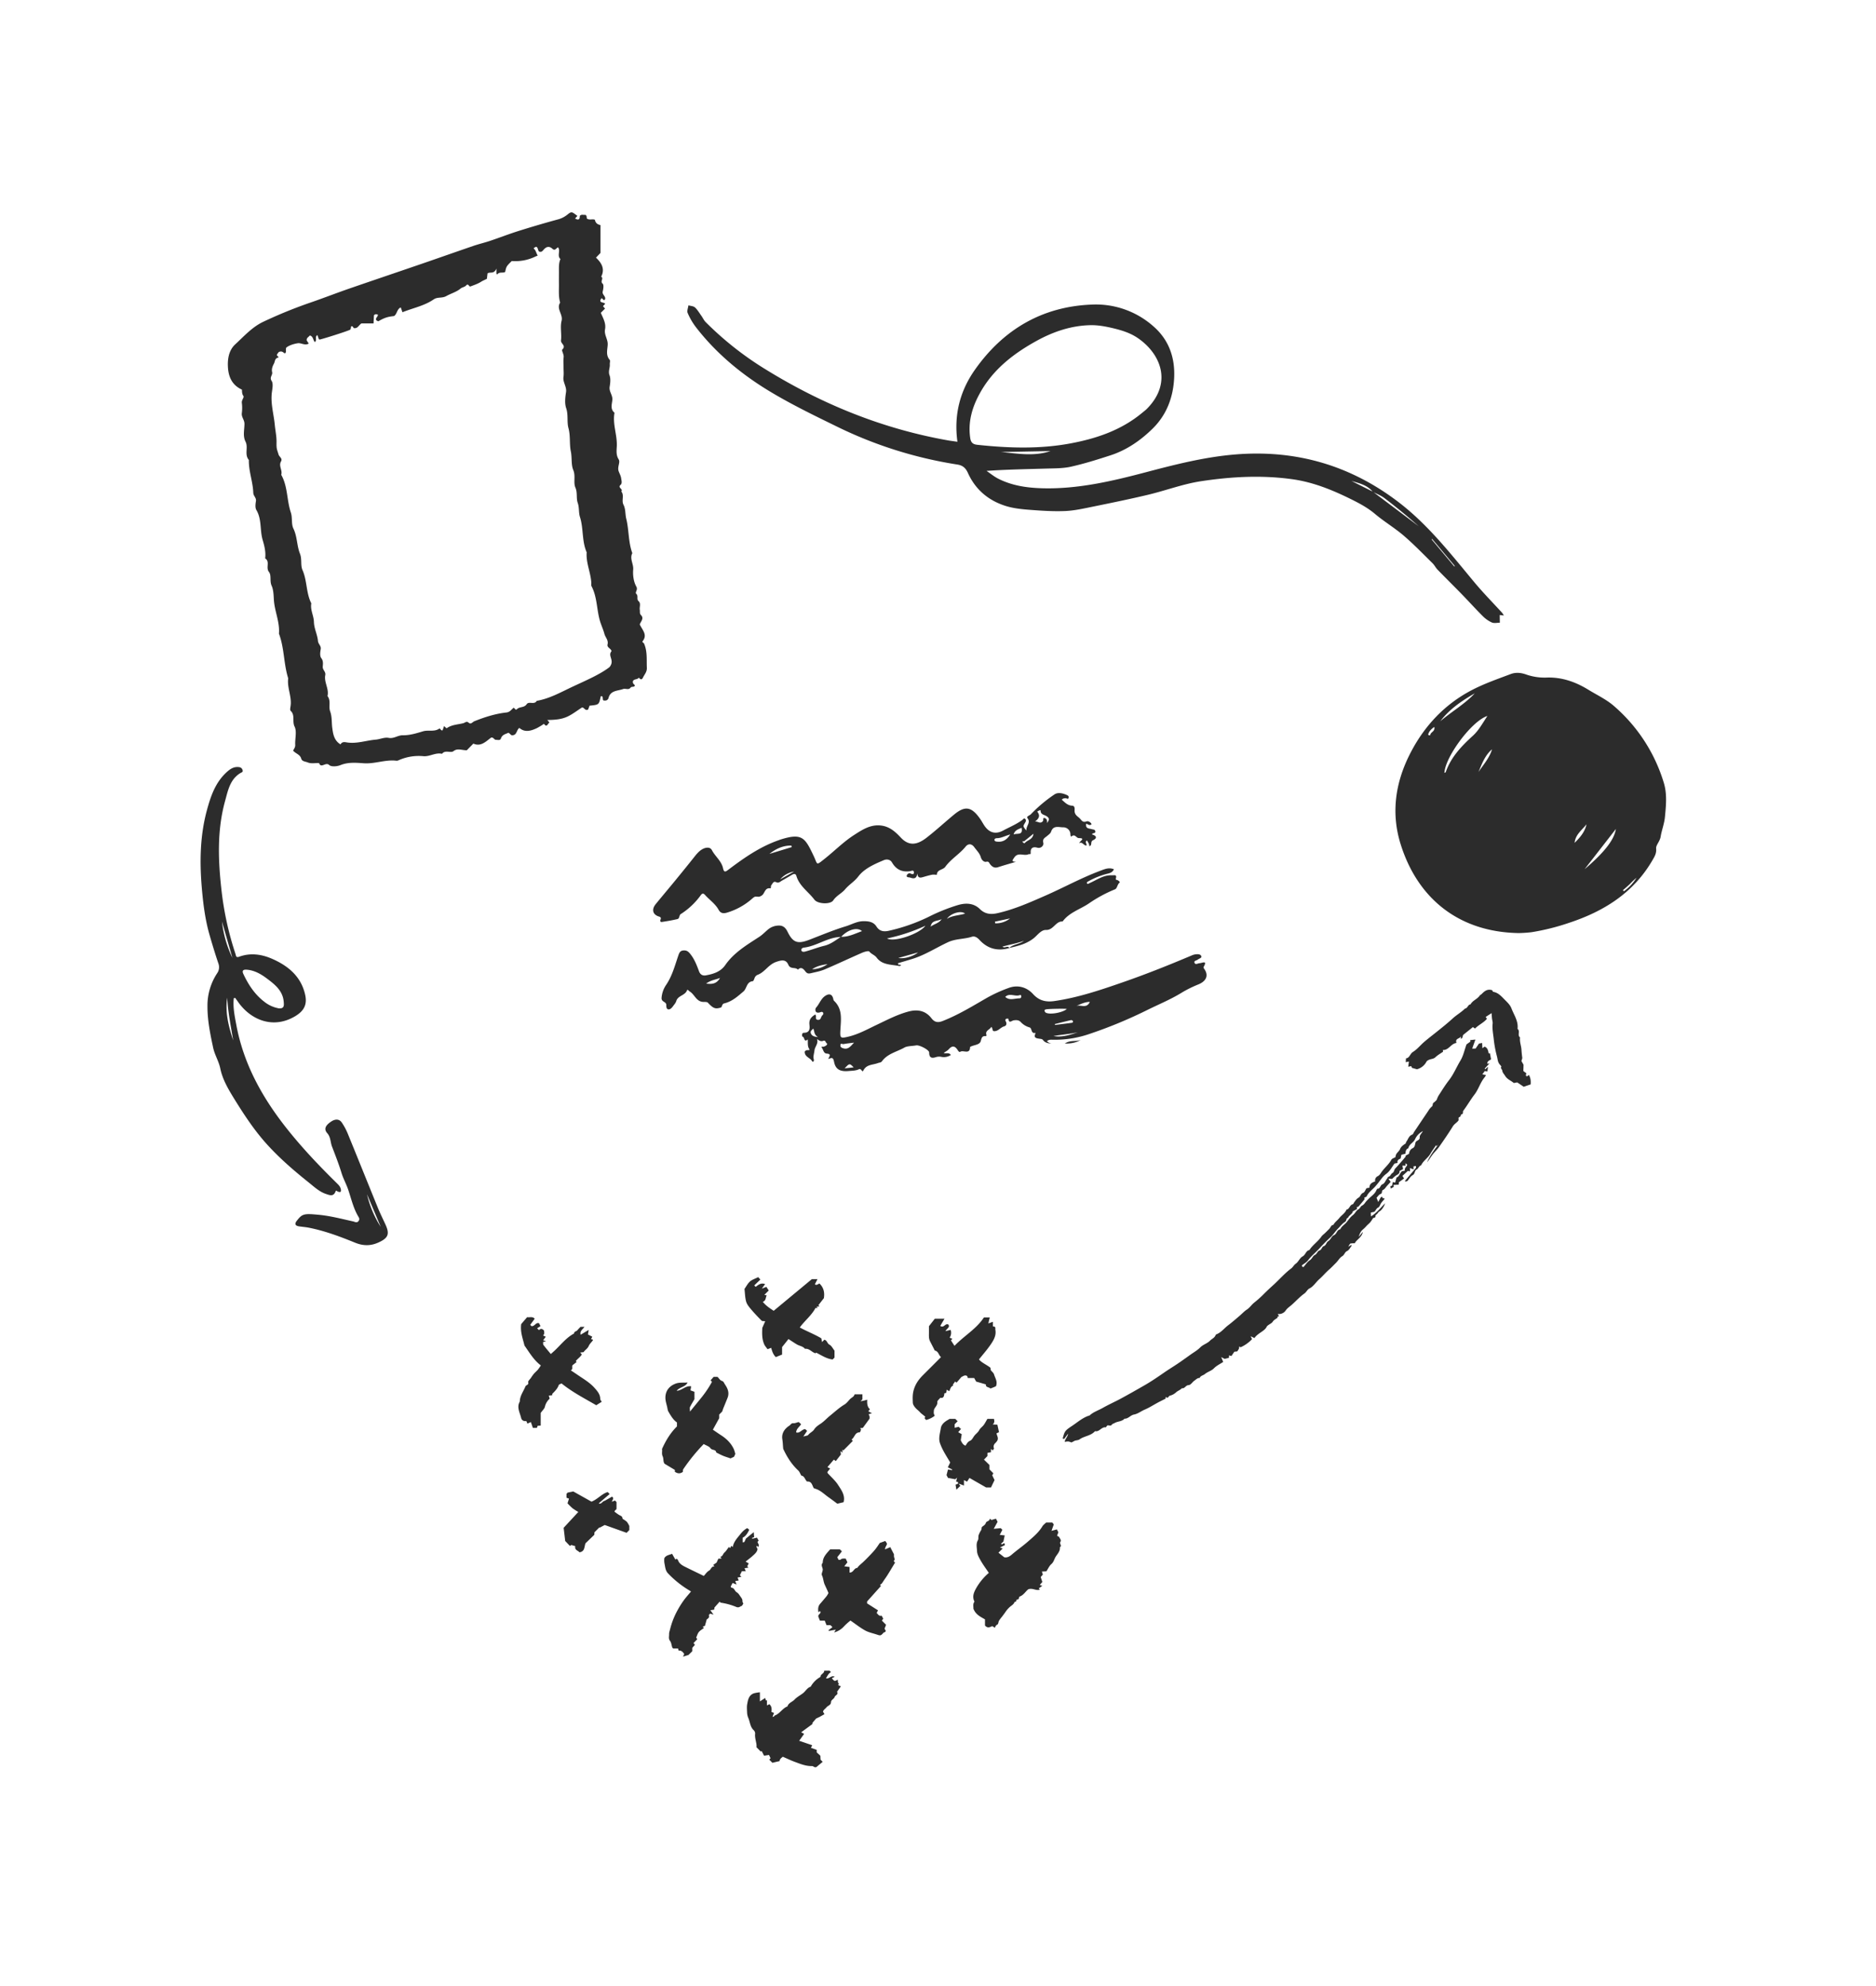 <svg xmlns="http://www.w3.org/2000/svg" viewBox="0 0 1892.92 2003.98">
  <defs/>
  <g fill="#2c2c2c">
    <path d="M1178.21 1410.63l-2.09-.76c0 .59.05 1.05.08 1.57-3 1.51-6.06 3-9 4.62-4 2.2-7.79 4.64-12.07 6.45-3.63 1.53-7 4.3-10.87 5-3.66.68-5.75 4.34-9.58 4.18-2.67 3-6.89 2.55-10.09 4.44-.94.56-2 .64-2.82 1.7s-1.08.88-4.26.54c-.28.31-.66.71-1 1.13s-.5.94-.67.92c-4.11-.63-6.09 4-9.93 4-.37 0-.92-.22-1.07-.05-4.13 4.68-10.69 4.75-15.46 8.15-1.79 1.27-4 .76-5.8 1.9-.76.48-1.61.83-2.53 1.29a13.38 13.38 0 00-3-1 18.44 18.44 0 00-3.79.41c.6-3.4 3.17-5.23 3.47-8.25l-4 5.34-1.49-.51c2.18-7.53 2-7.75 9.89-13 5.56-3.72 10.66-8.33 17.31-10.25 3.79-3.58 8.8-5.08 13.21-7.59 6-3.42 12.38-6.23 18.47-9.52 7.66-4.15 15.24-8.46 22.8-12.8 7.08-4 13.82-8.61 20.54-13.26 4.42-3.07 9.11-5.91 13.61-8.94s8.92-6.22 13.34-9.38c3.25-2.31 6.83-4.31 9.58-7.12 2.92-3 7-3.9 9.87-6.81 1.79-1.84 4.45-2.79 5.58-5.34.15-.36.36-.84.66-1 5-1.88 8.07-6.18 12.12-9.25 4.2-3.19 8.19-6.67 12.19-10.12 2.21-1.91 4.15-4.09 6.65-5.7 3-1.91 4.81-5 7.62-7.18a105.92 105.92 0 009.77-8.79c3-3 6.11-5.9 9.25-8.73 6.13-5.53 11.5-11.88 18.16-16.84 1.76-1.31 2.62-3.42 4.62-4.81 2.69-1.88 4.07-5.84 6.86-7.31 3.08-1.63 3.27-5.78 6.86-6.41 3.25-5.14 8.53-8.46 12-13.46 1-1.48 2.62-2.57 3.93-3.85s2.91-2.84 4.31-4.31 1.58-3.67 4-3.81c1.37-2.79 4-4.47 5.86-6.82 2.31-3 5.91-4.91 7.36-8.62 3.18-.45 3.13-4.72 6.28-5.32.55-.11.91-1.2 1.36-1.83 1.32-1.82 2.4-3.7 4.58-4.91 1.87-1 2-3.86 4.63-4.87 1.49-.57 2.25-3 3.29-4.59l3-.59c0-3.88 2.67-5.27 5.79-6.3a4.66 4.66 0 012.55-5.29c2-1 2.75-2.61 3.8-4.11 3.07-4.39 7.42-7.72 10-12.52.67-1.23 2.7-1.73 4.07-2.53a15.29 15.29 0 01.59-2.48c.93-2.28 3.24-3.49 4.22-6 .81-2.05 3-3.78 5-5 1.1-.68.66-1.46 1-1.9 2-2.47 2.55-6.11 6.12-7.41.89-.32 1.35-1.85 2-2.83 4.71-7 9.39-14 14.13-21a17.87 17.87 0 013.59-4.41c1.52-1.12.41-3.16 2.06-4.11a18.14 18.14 0 002.92-2.72 26.18 26.18 0 011.85-4.21c3.41-5.26 6.69-10.64 10.53-15.58 4.79-6.14 7.64-13.36 11.63-19.93 2.88-4.74 4-10.53 6.1-16.27l3.9-2.82c0-.27-.12-.82-.21-1.5l5.27-.53-3.25 9.13 3.46-.09 3.38-5 3.19-.62c.08 1.68.16 3.36.26 5.3l2.27-1.59c3.1 1.23 3.53 4.09 4.12 6.83l1.22-.17c.37 2 .73 3.84 1.16 6.1-1.18 1.08-3.95 1.55-3.76 4.47l2.15-.29-4.88 5.2.63.68 2.72-2.51c-.18 1.64-.33 3-.53 4.7l-2.66-.37-2.51 3.3 3.81.74c-.8 1.19-1.26 2-1.83 2.7-4.11 5.14-5.81 11.65-9.83 16.9s-7.36 11.11-11.35 16.44c-.84 1.14.5 3.08-1.76 3.56-.7.15-.94 2.45-1.65 2.61-2.55.57-.65 2.65-1.59 3.85-1.64 2.08-4 3.25-5.49 5.63-4.43 7.17-9.22 14.11-14.06 21-1.82 2.6-4.26 4.76-6.2 7.29s-3.69 5.41-5.7 8c1.56-4.73 8-14 11.45-17.88l-2.12 1.74-.27-1.12c-2 2.92-4.1 5.74-5.85 8.78-2.52 4.35-7.19 6.94-9.28 11.6-2.28.59-2.77 3.33-4.39 4.14-2.59 1.28-1.56 4.52-4.26 5.81-2 1-3.28 3.6-5.23 5.9l-2 .6-.44-.73 11.18-13.34c0-.23-.13-1-.22-1.75l-2.41.47c0 .71.07 1.42.14 3l-3.74-1.37.18 1.59-.26 1.93-1.8-.74-5.6 5.11 1.58 2.66-5.16 3.75c0 .67-.07 1.39-.13 2.4l-5.37.41c.17.9.25 1.28.36 1.84l-3.06 1.77c-.14-.81-.28-1.58-.43-2.42l1.8-.48c.18-1.09.38-2.32.61-3.69l2.39.63c.46-1.68.91-3.35 1.41-5.19 2.8-.88 3.2-4.2 5.4-6.29l3.08-.69c-.86-2.55 1.74-3.69 2.36-6l-1.9-1.45c.07 1.06.11 1.54.17 2.43H1415c.32 1.41.54 2.36.78 3.45l-3.7 2c.44 2.37-1.29 3.23-3.14 4.29a29.83 29.83 0 00-4.25 3.68l-3.7-.28 2.18 3.27-3.66 4c-1.25 1.38-2.27 3.33-3.83 4-2.1.88-.37 3.47-2.72 4.23-1.57.51-2.68 2.47-4 3.76l1.71 4.28 2.66-4.86 1.45-.34.5 1.52 1.45-.14c.06.29.3.74.17.9-1.06 1.36-2.28 2.59-3.27 4s-1.59 3.91-3 4.55c-2.11 1-2.34 3-3.93 4.31l-3.53.78c0 1.07.07 2.16.12 3.83 5.69-3.34 9.34-8.3 14.29-13.17a17.66 17.66 0 01-4 6.82c-.9 1-2.47 1.48-3.28 2.9-.64 1.13-2.52 2.08-2.44 3 .2 2.33-2 1.48-2.6 2.48a31.59 31.59 0 01-2.65 3.88c-1.2 1.39-2.7 2.51-3.93 3.87a31.49 31.49 0 01-3.54 3.48c-2.14 1.74-3.35 4.6-4.21 7.52 1.22-1.54 2.45-3.07 4.22-5.27-1.06 5.85-6.14 7.64-8.19 11.63a18.3 18.3 0 00-4.34.27c-.68.2-1.06 1.44-2.26 3.23l3.28-1.9c.05.36.26.83.11 1-1.52 1.87-2.29 4.24-4.88 5.43-1.91.88-2.27 3.6-4.53 5-2.6 1.56-4.22 4.69-6.49 6.91s-4.33 4.49-6.71 6.55c-3.48 3-6.43 6.64-9.9 9.68s-5.75 7.26-10 9.44c-2.15 1.1-3 3.57-5.09 5.07-4.45 3.17-8.18 7.32-12.29 11-2.19 2-4.7 3.51-6.49 6a8.13 8.13 0 01-8.1 3.63l1.32 2.28-1.62.42c.07.52.15 1.07.14 1.06-1.79 1.4-3.81 2.34-4.8 3.92-1.37 2.16-3.66 2.46-6 4.83-2 4.91-8.94 6.51-12.55 11.82l-3.87-1.83c.82 1.67 1.32 2.66 1.45 2.93a36.17 36.17 0 01-11.58 8.22l-1.35-.91a10 10 0 01-.37 2.46 18.23 18.23 0 01-1.7 2.6l-2.91.36-2.89 4.3-2.46-.63c0 .69 0 1.34-.06 2.41l-4.39 1.1-3.4-1.79c.86 2.08 1.41 3.43 2 4.85-3.12 2.14-6.61 3.65-9.39 6.51-2.45 2.53-6.3 3.38-9.17 5.8-1.58 1.34-4.23 1.5-5.21 3.9-2.3-.09-3.66 1.6-5.35 2.75-2.11 1.42-3.36 4.34-6.07 4.51s-3.6 3.68-6.5 3.07c-1.58 1.86-4.08 2.54-5.74 4.06a14.17 14.17 0 01-6.25 3.45c-.88.18-1.43 1.23-2.34 2.17zm180.93-181.34c-.7 1.5-.92 3.13-1.8 3.66-2.94 1.76-4.85 4.51-7.18 6.83-2.86 2.85-5.05 6.49-7.93 9.11-4 3.6-7.69 7.48-11.24 11.34s-8 7.37-11.22 11.76c-1.46 2-3.92 3.19-5.89 4.8-.21.17-.14.69-.22 1.14l1.48.86c2.17-2.41 3.93-5.33 6.51-7 2.31-1.47 3-4.35 4.95-5.25 2.38-1.1 2.68-4 4.76-4.6 2.45-.73 2.25-3.62 4.33-4.35 2.49-.87 2.61-3.91 4.47-5 2.61-1.58 3.41-5.07 5.71-6 3.12-1.33 3-5.58 6.51-6 1.16-3 4-4.45 6-6.74 2.19-2.57 4.06-5.6 6.71-7.57 2.26-1.68 3.23-4.53 5.31-5.69s2.36-3.17 3.92-3.92c2.1-1 2.92-2.87 4.29-4.38 1.15-1.26 2.37-2.48 3.64-3.65 2.33-2.15 5-4.06 6.39-7.1.32-.71.83-1.85 1.3-1.87 2.94-.15 2.71-3.57 4.91-4.48 2.51-1 3.09-3.81 4.69-5.69.5-.59.77-1.71 1.34-1.86 2.13-.57 2.55-2.93 4-3.77 2-1.15 1.68-3.33 3-4.69 1.93-2 3.79-4.14 5.63-6.25 1.58-1.8 3.1-3.65 4.84-5.7 0-.11-.07-.63-.11-.93l3.49-1.92c.36-2.72 1.47-4.55 3.67-5.63 2.43-1.19 2.27-3.7 2.89-5.75.71-2.35 4.55-1.86 4.22-5.49-.17-1.82 2-3.85 3.26-6a16.79 16.79 0 00-8 8.27c-1.65 3.51-6 4.9-6.71 9-2.61.93-2.73 3.27-3 5.57l-4 1c-.3 1.37-.57 2.59-.86 3.88-2 .75-3.65 1.77-3 4.37l-3.11.61c-2.65 3.54-4.62 7.75-8.47 10.52a22.12 22.12 0 00-4.31 4.28c-2.34 3-4.49 6-7.11 8.84-2.8 3-6.41 5.48-8.18 9.46-.29.65-1.54.86-2.39 1.3.08.68.41 1.45.16 1.76-2 2.48-4 4.9-6.09 7.27-.32.36-1.08.33-1.64.49.08.53.16 1.09.29 1.94l-4.54 2.52c0 .18.16.41.1.56-1 2.4-3.83 3.34-4.73 5.87-.18.28-1.13.3-1.04.27z"/>
    <path d="M1505.66 999.31c.31.48.62 1.56 1.1 1.64 5 .82 8.08 4.44 11.35 7.74 2.7 2.72 5.64 5.4 7 9 2.55 6.71 7.11 12.85 6.12 20.61 3 2.25-.49 6.4 2.53 8.64-.6 4.28 1.15 8.29 1.43 12.47.17 2.63.42 5.23.79 7.84.14 1-.47 2.11-.83 3.53.49.84 1.21 2.1 2.12 3.68 0 1.73-.1 3.9-.16 6.39.79.61 1.85 1.4 3 2.25-.18.7-.35 1.4-.52 2.1 1.26 2.2 2.08-.13 3.12-.29 1.76 2.88 2 6 1.75 9.45l-7 2.38-6.53-4.4-3.5.6c-2.81-2.48-6.63-3.65-8.74-7.23-1-1.72-2.65-3.13-2.86-5.25-.13-1.35-2.06-2.17-1-4 .24-.41-1.41-1.92-2.14-3-1.45-2.06-1.54-4.6-2.11-6.92a113.86 113.86 0 01-3.24-16.71c-.52-5.59-1.84-11.13-1.24-16.83.18-1.67-.44-3.41-.63-5.12s-.27-3.33-.43-5.45l-6 3.87 1.31 1.82c-3.25 4-8.24 6-12 9.87l-2.17-1.47-9.48 7.62c-1.31 1-.18 3.54-2.81 4.22.14-.9.27-1.75.41-2.6-1.15 2.62-6.47 2-4.68 6.76-5.68.66-7.75 7.42-13.77 7.13.06.41.14 1 .24 1.7-2.56 1.82-5.49 3.42-7.81 5.66s-5.84 1.27-8.76 4.07a15.28 15.28 0 01-9.75 8l-5-1.4-.84-1.76-3 .59c.23-1.76.45-3.47.67-5.21l-3.19.62c.08-1.19.15-2.34.24-3.84 3.72-.36 4-4.62 7.09-6.52 4.28-2.66 7.55-6.9 11.46-10.23 4.56-3.88 9.35-7.5 14-11.26 5-4 9.94-8 14.65-12.31 3.87-3.56 8.58-6.14 12.31-9.91 2.77-.25 2.87-4 5.63-4.28 2.1-3.93 6.75-5.18 9.2-8.76.48-.72 1.46-1.08 2.09-1.72 2.82-2.87 5.75-5.38 10.58-3.78zM1532.35 941.63c-60.59-1-101.93-35.12-119-89.4-9.82-31.14-5.56-61.35 8.58-89.91 14.28-28.84 35.59-51.87 64.59-66.62 12.12-6.16 25.1-10.66 37.86-15.48 5-1.87 10.26-1.41 15.49.45a56.4 56.4 0 0020.71 3.11c15.5-.53 29.35 4.44 42.19 12.34 8.66 5.33 18 9.64 25.75 16.38a165.56 165.56 0 0150.22 77.22c3.57 11.48 2.32 23.22 1.21 34.83-.64 6.69-3.26 13.3-4.31 19.72-.81 5-4.89 8.61-4.57 11.94.49 5-1.57 8.21-3.6 11.71-19.05 33-48.9 51.69-84.08 63.32a229.48 229.48 0 01-38.07 9.52 128.35 128.35 0 01-12.97.87zm-74.92-161.57c.54-.36 1.25-.57 1.39-1 5.3-15.11 15.9-26.12 27.44-36.65 5.73-5.23 9.53-12.26 14.55-19.89-16.01 5.19-42.68 41.48-43.38 57.54zm173 56.56l-31.55 40.58c20.18-17.15 29.97-29.95 31.56-40.58zm-177.16-108.74c11.35-9.7 24.48-17.18 34.8-28.17-13.07 7.51-25.5 15.9-34.8 28.17zm147.56 104c-4.63 5.83-11.26 10.4-12 18.68 5.35-5.29 10.29-10.9 12-18.65zm-109.06-52.73c5-7.48 11.09-14.2 13.72-22.94-7.26 6.12-10.24 14.79-13.72 22.97zm145.73 119.3l1.13.94a47.28 47.28 0 0012.65-13.56 65 65 0 00-6.51 6.11c-2.33 2.27-4.84 4.35-7.27 6.51zm-190.32-164.86c-2.71 2-4.6 3.79-5.69 6.35-.3.69-.71 1.49.12 2a2.83 2.83 0 001.56 0c.07-3.28 5.27-3.65 4.01-8.35zM235.89 1007.37c-1 9.12.91 18.06 2.57 27 7.17 38.47 25.26 71.66 49.1 102.22 15.93 20.41 33.64 39.11 52.05 57.21 1.68 1.65 3.45 3.26 4.11 5.63.75 2.66.42 4.48-3 3-.83-.36-1.56-1.6-2.16 0-2.08 5.48-6 3.7-9.69 2.47-6.83-2.3-12-7.31-17.46-11.66-15.25-12.18-30.07-25-43.08-39.56-12.07-13.56-22.05-28.71-31.6-44.14-6.07-9.82-12.12-19.89-14.43-31.14-1.53-7.47-5.63-13.69-7.21-21-3-14-5.89-28-5.76-42.35a59.16 59.16 0 019.71-32.76 10.67 10.67 0 001.31-10c-3.22-9.51-6.14-19.16-8.91-28.77-4.5-15.63-6.5-31.9-7.87-48.14-2.17-25.91-1.72-51.68 5-77 4-14.9 8.84-29.32 21-39.91 3.2-2.79 6.67-4.79 11.13-4.36 1.93.18 3.35.89 4 2.83.81 2.29-.78 2.38-2.3 3.32-10.37 6.41-12.4 17.57-15.29 28.1-8 29-7.07 58.51-3.84 88a315 315 0 0014.35 66.34c.57 1.71.37 4 3.61 2.83 11.3-4.14 22.48-2.63 33.15 2 16.48 7.18 29.52 18 33.57 36.52 2.18 10-1.42 16.29-10.13 21.5-22.19 13.26-44.54 3.75-57.16-13.82l-3.38-4.71zm45.51 10.24c5.61.43 5.14-3.23 4.88-6.59-.89-11.35-9.19-17.69-17.17-23.67-5.83-4.37-12.43-8.17-20.1-8.75-2.92-.23-5.3.4-3.45 4.32 5 10.71 11.37 20.46 20.84 27.8a32.8 32.8 0 0015 6.89zM235.31 1050c-2.4-14.42-5.27-28.62-6.06-43.12-2.25 15.01 1.49 29.21 6.06 43.12zm-.82-83.38Q229.22 948.33 224 930a112.08 112.08 0 0010.49 36.63z"/>
    <path d="M320.65 1225.85c12.15 1.05 23.9 4.16 35.75 6.8 1.77.39 3.64 1.79 5.34-.35s.22-3.83-.65-5.35c-4.72-8.31-6.74-17.54-9.78-26.45-1.91-5.63-4.91-10.94-6.71-16.79-2.76-9-6.2-17.8-9.58-26.6-1.71-4.46-1.26-9.52-4.81-13.53s-2.1-7.87 4.39-12c3.31-2.11 7.59-2.79 10.34 1.35a63.19 63.19 0 015.84 10.83c10.24 25 20.28 50.09 30.49 75.1 2.29 5.62 5 11.08 7.53 16.59 4.66 10 3 14-7.14 18.54-7.85 3.52-15.37 3.35-23.28.14-15.24-6.2-30.65-12-46.86-15.18-3.25-.65-6.58-.84-9.86-1.36-3.79-.6-4.65-2.45-2.2-5.59 5.45-7 7.16-7.46 21.19-6.15zm49.67-20.58a104.94 104.94 0 0013.83 32.82zM966.06 445.82c-3.74-27.2 2.64-51.36 17.59-72.59 28.58-40.6 67.75-63.83 117.83-65.85a87.47 87.47 0 0163 22.55c15 13.36 21.13 31 20.29 50.87s-7.54 37.75-21.6 51.6c-12.05 11.88-26.13 21.73-42.57 27.08-13.15 4.27-26.39 8.44-39.86 11.47-8.12 1.83-16.73 1.68-25.14 1.93-19.75.6-39.51.9-60.16 2.33 3.93 2.66 7.64 5.75 11.83 7.88 13.55 6.88 28.29 9.12 43.24 9.61 36 1.19 70.72-6.9 105.23-16 30-7.93 60.09-15.62 91.2-18.11 60.94-4.87 115.69 11 164.34 48.25 29.79 22.82 52.54 52.11 76.25 80.62 8.93 10.73 18.76 20.7 28.16 31a22.81 22.81 0 011.71 2.7l-4.15-.5c0 2.56.08 5.16.12 7.76-2.69 0-5.73.78-8-.2a30.59 30.59 0 01-9.18-6.39c-7.19-7.16-14-14.73-21.06-22-8.08-8.31-16.36-16.44-24.44-24.76-2-2-3.24-4.72-5.25-6.68-9.59-9.41-18.93-19.14-29.11-27.86-9.15-7.83-19.65-14.08-28.88-21.84-7-5.91-14.8-10.22-22.88-14.24-19.42-9.67-39.11-17.89-61.07-20.89-30.79-4.22-61.33-2.52-91.64 2.08-18.07 2.73-35.51 9.38-53.38 13.65-18.46 4.4-37.06 8.2-55.66 12-9.37 1.9-18.84 4.07-28.33 4.45-12.12.49-24.32-.37-36.44-1.31-7.86-.61-15.91-1.5-23.37-3.85-17.33-5.45-30.44-16.47-38-33.2-2.31-5.1-5.17-7.73-10.92-8.61A423.5 423.5 0 01844 430.27c-23-11.25-46.22-22.49-68.1-35.78-28.22-17.13-53.58-38.17-73.92-64.59a65.78 65.78 0 01-8.13-14.08c-.88-2.06.46-5.08.79-7.67 2.24.66 5 .68 6.59 2.1 2.62 2.41 4.47 5.67 6.58 8.62 1.42 2 2.43 4.36 4.12 6.07a324.83 324.83 0 0060.59 47.83c57.3 35.38 118.73 60.29 185.29 71.88 2.38.35 4.85.68 8.25 1.17zm419.14 50.35l46.35 34.93c-11.17-9.91-22.77-19.37-34.65-28.44-3.49-2.66-7.8-4.23-11.73-6.32-5.51-6.84-13.69-8.66-21.58-11zM1152 417c1.76-1.48 3.66-2.83 5.27-4.46 26-26.31 13.91-55.52-9.14-71.34-7.52-5.15-15.92-7.76-24.45-9.83-7.6-1.85-15.56-3.36-23.32-3.21-19.38.39-37.46 6.5-54.3 15.77-23.42 12.89-44.19 28.93-57.39 53-7.77 14.07-12.11 28.89-9.67 45.25.7 4.7 2.92 6.25 7.25 6.71 31.74 3.4 63.43 4.43 95-1.62C1107 442.34 1131.35 434 1152 417zm-141.89 39.14c16.67 1.6 33.38 4.62 49.83-.92zM1445 543.83l-.42.58 22.84 27.24.5-.48zM1067.9 1546.28c-.19.55-.68 1.92-1.3 3.64l2 .94c.42 1.53 2.74 3.14 1.33 5.2-1.27 1.85 2.08 3.81-.48 5.31.44 3.89-2.3 6.69-4.1 9.41-1.64 2.46-2 5.53-4.51 7.67-2.15 1.86-3.36 4.82-5 7.3l-4.56.2c.33 1 .57 1.84 1 3.08l-2.17 2.46c.54 1.66 1 3.22 1.64 5l-2.61 3 2.56.91-3.55 2.52c.22.27.57.67 1.11 1.3-3.9 1.45-7.36-2-11.66-.35-2.65 1.91-4.62 5.81-8.56 7.26-1.52.55-.22 3.34-2.82 3-.93-.11-.24 2.87-2.42 2.29-.81 2.7-3.22 3.79-5.13 5.49a28.82 28.82 0 00-4.29 5.09c-1.06 1.54-2.2 3-3.32 4.51a43 43 0 00-3 4c-.72 1.24-.66 3.35-1.62 3.91a4.28 4.28 0 00-2.45 3.31l-2.83-1.69c-2.43 1.19-4.86 2.32-7.29-.65v-6.18c-4.65-2.62-9.51-4.91-11.69-10.83.17-2-.78-4.72 1.1-7-2.73-5.45-.35-10.06 2.27-14.61a58.35 58.35 0 0112.19-14.45c-2.87-4.29-5.86-8.29-8.3-12.6-1.67-3-3.53-6.2-3.62-9.59s-1.2-7.19.89-10.75c.94-1.59 0-3.91 1.09-6a19.54 19.54 0 012-3.88c.52-.65.5-1.75.93-3.48 1-.9 3.4-2.11 3.9-3.87.74-2.56 4-1.58 4-4.58l1.81 1.37 4.48-1.32c.59 1.1 1.07 2 1.67 3.15l-3.92 7.1 7.07-.7 1.66 1.66c-.79 1.54-1.58 3.1-2.62 5.15l5 .52c-.44 2.08-.88 4.16-1.31 6.21l-2.39 2.14c.53.53.74.81.79.79.77-.43 1.52-.89 2.43-1.45l.75 2-5.06 2.56 2.74.91-4.27 4.28 5.86 4.63c2.9.55 5.22-.67 7.5-2.64 5.26-4.54 11-8.51 16.23-13.07s11-9.26 14.74-15.53c.88-1.47 2.44-2.53 3.77-3.86h6.19l1.53 1.93c-.68 1.93-1.37 3.92-2.28 6.5l5.38-1.48zM694.68 1670.14l-5.5 1.71c.49-1.06.81-1.76 1.23-2.65-1.35-2-2.88-3.85-5.67-3.45-.22-.82-.36-1.35-.55-2.09h-4.86c-.48-.49-.9-.71-1-1.05-.75-2.24-.91-4.91-2.26-6.66-1.73-2.27-.87-4.49-.95-6.68-.07-1.78.65-3.6 1.09-5.38a78 78 0 017.09-18.23 94.75 94.75 0 016.38-10.29c2.28-3.2 5-6.13 7.54-9.27-.7-.45-1.47-1-2.27-1.45a101.85 101.85 0 01-20.74-16.65c-3-3-3-7-3.84-10.75a21 21 0 01-.06-4.69c1.58-3 4.77-3.27 7.86-4.5 1 1.84 2.11 3.72 3.32 5.84l1.23-.91c.41.4 1.12.79 1.32 1.35 1.23 3.5 4.08 5.28 7.11 6.79 6.18 3.09 12.41 6.05 19 9.27 1.55-1.64 3.1-4.15 5.35-5.41 2.07-1.16 2.18-4.48 5.42-4.16-.47-.56-.79-1-1.27-1.55l3.4-2.37c.44-1 1.12-2.46 1.78-3.92l3.27-.19-1.33-1.71c2.5-.36 2.66-3 4.24-4.34s2.83-3.48 4.4-5.5l1.41 1 1-2.25 1.52 1.23c.77-4.12 3.11-7.44 5.6-10.42s4.87-6.59 9.07-8.65c.52.44 1.23 1 2 1.67-1.66 3.19-3.27 6.34-6.67 8v4.7c.81-.2 1.62-.16 1.79-.48a30.85 30.85 0 001.44-3.29c2.79-2.3 5.07-4.19 8-6.56.16 2.2.26 3.63.37 5l-2.25.92c.18.26.41.74.53.72 1.42-.3 2.84-.67 4.57-1.1l1.7 3c-.33.35-.71.78-1.13 1.24.25 1.71 2.3 3.21.71 5.16l-1.29-1.17c-.19.37-.57.75-.49 1a15.5 15.5 0 001.07 2.21c-.32 3-2.71 5-4.93 7s-4.4 3.58-7.09 5.75l3.15 1.81-1.51 2.91 1.2 1.33-3.9.63c.42 1.08.78 2 1.2 3.05h-3.92c-.73 1.49-1.36 2.79-2 4l1.51 1.63-3.84.72 1.14 3-3.5.52 1.31 3.52-4-1.55-1.91 3.64c.23.43.32.9.58 1 .47.25 1.1.21 1.56.46 1.8 1 2.22 3.34 4 4.34s2.73 2.93 3.95 4.57 1.91 2.74 1.79 4.62c0 .64.53 1.32.88 2.12-.31.53-.75 1.29-1.36 2.32-1.59.18-2.74 2.31-5.64 1.18a66.09 66.09 0 00-15.84-4.38c-.31 0-.56-.52-1.06-1l-5.21 5.88c0 .21-.14 1.14-.26 2.14l-3.88.61 3.17 4.44-3.5-1-1.27 1.51c.68 1.88.13 3-2.07 4.28-.66 2.38-1.3 4.65-1.83 6.56l-2.27.83 1.29 1.29c-1.76 1.35-3.77 2.44-5.14 4.07-1.23 1.47-1.74 3.54-2.7 5.63l1.09 1.64-3.79 3.9 1.43 1.79-2.66 3v3.43zM839.31 1693.58c2.72 3.29 2.72 3.29 6 1.47a18.85 18.85 0 00.29 2.81 6.33 6.33 0 001 1.62l-1.05 1 2.89 1.35-3.86 5.5c1.63 2.92-1.81 3.43-2.3 5-.76 2.41-3.7 2.93-3.78 5.52-.1 3-3.19 3.38-4.53 5.13-1.16 1.52-3.23 2.52-3.5 4.47l1.43 2.45-4.77 2.7-3.67 1.74c-1.12 1.31-2.23 2.63-3.72 4.39v1.15l-11.34 8.33 3 1.55-5 7 13.15 4.49-1.29 2.6 5.86 2.1v2.55l3.65 3.36q.11 2.07.21 4l2.13 2.13-5.41 4.51c-1.27 1.41-2.6 1.15-4 .21a2.78 2.78 0 00-1.57-.44c-6.07.13-11.56-2.18-17.08-4.2-4.08-1.49-8-3.4-12.23-5.22-1.15 1.15-3 2-3.18 4.4l-7.29 1.72-3.13-3.17c.36-.41.74-.83 1.3-1.44l-1.58-3.3-5 .77c-.87-1.71-1.65-3.26-2.45-4.85l-.77.77-4.42-4.49c.56-4.08-2-8.77-1.35-13.83a4.68 4.68 0 00-1.52-3.4c-3.47-3.26-3.61-8-5.25-12a16.2 16.2 0 01-1.34-5.31c-.09-2.94-.43-6 .07-8.81.8-4.5 1.65-9.31 6.9-11.09a41.52 41.52 0 015.94-1v9.18l5.31-3.42c.27.81.6 1.78.93 2.75l.89-.68v5.41l2.43-1.23c2.49 2.18 2.43 5 2.09 7.85l2.6.92-1.49 4c.68-.12 1-.09 1.21-.24.46-.36.77-1 1.27-1.2 5-1.9 7.55-7.24 12.6-9.1 1-3.65 4.86-4.43 7.11-6.89s5.64-4.22 8.46-6.36 4.27-5.54 7.84-6.64a25.46 25.46 0 019.9-9.9c-.14-2.89 3.83-3.25 3.74-6.29H837l1.49 1.48c-2.54 1.27-3.47 3.72-5.09 6.31 3.51.73 5.53-3.55 8.85-1.58zM825.67 1631.42c-.28-2.75 3.59-3.05 1.76-5.62l-1.3 1.16c-.14-.14-.38-.26-.4-.42-.44-2.88-.26-5.61 1.78-8 2.25-2.58 4.48-5.18 6.64-7.84a22.76 22.76 0 001.77-3.07c-1.06-2.77-2.52-5.65-3.79-8.51-1.36-3.07-1.33-6.4-2.81-9.44-.79-1.61 1.26-4.44.78-6.42-.54-2.21-1.84-4.09.06-6.17 0-5.83 4-9.46 7.47-13.51h9.79l2.06 2-4.63 5.9c.19.39.63 1.33 1.22 2.59.55 0 1.61.31 2-.06 1.63-1.61 3.52-1 5.25-1.15l1.75 3.81c-.88 1.11-1.79 2.25-3.18 4l5.35.69v5.64c4 .13 4.4-4.68 7.75-4.66 1.52-2.31 3.73-3.92 5.73-5.76 2.3-2.13 4.49-4.38 6.66-6.64 2-2.09 4-4.16 5.81-6.42s3.44-4.84 4.5-6.38l5.5-2a8.52 8.52 0 011.7 2.57c.18.74-.41 1.73-.81 2.54a6.38 6.38 0 00-1.07 3.35l5.32-2.24c1 2 2.08 4.06 3.72 7.24a12.21 12.21 0 000 2.23 18.9 18.9 0 00.8 2.85l-1.06 1.85 1.35 1.45c-3.41 5.45-6.48 11.1-10.22 16.38-3.13 4.43-2.69 4.75-5 6l1 1.15-14 15.64v1.95l11 7-1.38 2.71c1.41 1.2 2.36 3.53 5.09 2.67.59 1.19 1.08 2.16 1.56 3.11l-1.36 1.89 4.23 4.23c-.54 1.41-1 2.6-1.52 3.93l1.25 2.15c-.21.44-.27.91-.53 1.07-.58.38-1.43.46-1.85.93-2.53 2.86-3 3-6.16 1.93-4.12-1.41-8.55-2.23-12.31-4.29-5-2.75-9.58-6.44-14.79-10a54.62 54.62 0 00-7 6.36 20.66 20.66 0 01-9.48 5.63l1.69-2.81-7 1.31-.38-.76 4-3.09-2-2h-4l-1.83-4.61h-4.87c-.73-1.81-1.28-3.33-1.61-4.04zM851.18 1516l-6.31 1.51c-2.58-1.9-5.66-4.27-8.84-6.5-3.79-2.66-7.09-6-11.42-7.91-1-.43-2.05-.74-3.45-1.24-1.68-2.53-1.88-7.23-6.84-6.71-2.24-2.05-2.51-5.61-5.78-6-1.08-1.83-1.75-3.92-3.16-5.22-6.43-6-11.08-13.13-15.08-21.77-.35-2.67-.35-6.22-.93-9.79-.9-5.62 2.09-10.44 7-13.56 1.34-.85 2-2.74 4.26-2.54 1.56.14 3.2-.69 5.26-1.19.61.54 1.41 1.26 2.44 2.16-1.66 2.79-4.8 4.55-5 8.29 3.69 1.23 5.35-2.87 9.06-3.35l2 1.8c-1.31 2-2.2 3.3-3.83 5.75 2.54-.8 4.34-.81 5-1.69 1.68-2.22 4.4-3.11 6-5.58 1.47-2.31 3.89-4 6.36-5.62 3.49-2.27 6.32-5.53 9.59-8.16 4.81-3.88 9.32-8.12 14.68-11.34 2.12-1.27 3.69-3.48 5.44-5.33 1.61-1.67 4.15-2.41 4.65-4.91h7.91v5.1l-1.89 1.9c1-.19 2.09-.34 3.12-.57s2.07-.56 3.65-1c-.24 3.8-.06 7.16 2.68 9.61-.57.78-.9 1.22-1.57 2.12l3.62 2-3.36.92a12 12 0 01.93 2.21 11.32 11.32 0 010 2.33l-6.76 9.28-2.73.29 1 1.39c-.35.84-.74 1.78-1.18 2.82-5.18-.25-5.21 5.08-8.41 7.16l1.16 1.53-6.45 6.51-3 3-1-.75v3.05l-2-1.62c.2 1.32.33 2.2.51 3.43l-5.15 6.67-2-1.45c-2.11 2.48-4.29 5-6.48 7.58l2.76 1.37-2.82 3.57c.14.48.14.92.36 1.16 3.58 4 7.83 7.61 10.62 12.11 3.28 5.07 7.2 10.3 5.38 17.18zM932.78 1431l.92-.92a5.8 5.8 0 00-.64-.82c-1.52-1.39-3.45-2.58-4.68-4s-2.56-2.34-3.79-3.56c-1.63-1.63-3.44-4-3.53-6-.15-3.74-.38-7.49.51-11.41 1.53-6.77 5.07-11.89 9.77-16.56 5.95-5.93 11.89-11.88 18.14-18.14-2.37-2-2.49-5.89-6.25-6.64l-4.73-9.21c-1.46-2.83-1.2-5.89-1.18-8.91v-6.46l5.92-7.55H953l-4.23 7.23c3.63 2.63 5-3.07 8.14-1.33 2 2.72-1.71 4-2.88 6.63l5.18-1.25a9 9 0 01-1 7.87l2.39.93c.68.72-.73.83-1 1.91l3.51 5.38c9.71-10.19 22.08-17 29.65-28.64h5.9c-.46 1.94-.85 3.63-1.39 6l4.62-1.63v4.56l2 .53a3.68 3.68 0 01.42 1c.07.58-.07 1.19 0 1.76 1.19 6.11-1.85 11-5 15.53-3.45 5-7.46 9.52-11.51 14.61 2.89 3.47 7.51 5.15 11.58 8.39.08.54.2 1.44.35 2.48 1.07 1.34 2.82 2.65 3.31 4.32 1.08 3.67 3.76 7.09 1.94 11.82-.44.2-1.42.69-2.43 1.11s-2 .79-3.15 1.23c-1.56-1.58-5.08-1.08-4.6-4.16l-9.82-2.83-2-3.58h-6.5c-.16-.7-.29-1.23-.44-1.88-2.41-1.85-4.42.33-5.83.7l-5 5.81c-.46-.36-.84-.64-1.49-1.13l-2.35 3.32.61.79c-2.72.69-3 3.43-4.16 5.68l-2.51-1.55-.51 3.18-1.88.51c-.25 2.39-.59 5.29-4.12 4.5-1.19 1.53-3.17 3-3 4.15.41 3.58-2.59 5.29-3.41 8.09-.38 3.53-.33 3.53.77 5.89a22.71 22.71 0 01-8.77 4.26c-.49-.6-.98-1.21-1.61-2.01zM588.84 1364.55l-3.46.43 1.68 1.85c-1.46 2.72-4.23 4.35-6.1 6.72l.91.92-4.26 3.34c-.7 1.86.8 4-1.68 5.09 2.2 1.47 4.2 2.78 6.17 4.14 6.17 4.27 12.78 7.93 17.86 13.67 2.92 3.29 5.67 6.47 5.72 11.19 0 .8.81 1.58 1.46 2.75l-5.52 3.49c-11.74-6.88-23.87-13-35-22-.8.46-2.54.84-2.87 1.74-1.27 3.54-3.77 6-6.31 8.57-.31.31-.19 1-.28 1.59l-3.42.37.9 3.11a15.49 15.49 0 00-4.84 8.21c-.52 2-2.47 3.71-4.22 6.16v12.78l-3.09.2-.75 2.13h-4.06c-.63-1.84-1.28-3.72-2-5.89l-3.6 1.58c-.27-.86-.49-1.53-.71-2.19-.33-.14-.7-.45-1-.39a4 4 0 01-4.49-3c-1.25-5.45-4.78-10.84-1.39-16.69.06-5.8 3.66-10.22 5.7-15.26.66-1.65 3.53-1.36 2.75-4.2-.32-1.17 1.81-3 2.85-4.54a43.73 43.73 0 012.93-4.07c1.27-1.47 2.83-2.71 4.1-4.2a49.22 49.22 0 002.9-4.19c-7.15-5.37-11.52-13-16.53-20.11-1.6-6.88-4.38-13.56-3.3-21.61l6-7c2.52.52 5.35-1 7.65 1.58L535 1337l1.19 1.26c3.19.66 4.36-4 7.69-2.91.5 1 1 1.93 1.51 2.93l-3.44 2.2 1.86 1.86c1.67-1.72 3.29-1.74 5.24.62-.18 1.31.84 3.21-1.12 4.73l2.75 1.33-2.62 3.52 2.9 1-3 .81c.12 1-.11 2.26.43 3 2.25 3 4.74 5.88 7.4 9.11 1.47-1.31 2.59-2.29 3.68-3.31 6.44-6 11.82-13.19 19.8-17.44 0-2.21 2.27-2 3.27-3.24s2.38-2.57 3.19-3.43h4c-1.79 2.63-4.84 4.12-3.85 7.92l8.1-4.83c-.27 1.75-.48 3.09-.72 4.61l4.35 2.2-1.24 2.55 1.71.36c.06.23.28.62.18.76-1.43 1.93-3.35 3.64-4.26 5.78-1.18 2.71-3.7 3.92-5.16 6.16zM696.19 1424.58c4.69-5.75 8.64-10.53 12.52-15.38a107.44 107.44 0 009.66-14.62l-1.32-1.63 3-3.44H724c1.45 1.45 2.62 3.52 4.27 4 2 .65 2.32 2.27 3.13 3.47 2.84 4.19 4.81 8.45 2.63 13.91-1.34 3.35-2.7 6.72-4.09 10.06-.42 1-.72 2.06-1.26 3.59-.69.69-1.79 1.8-3 3v3.7l-6.37 11.57c2.92 2 5.62 3.9 8.4 5.69 5.5 3.55 10 8 12.77 14a42.45 42.45 0 011.46 4.78l-1.28 2.86-3.55 1.65c-2.76-1-5.21-1.67-7.54-2.65s-4.58-2.2-6.86-3.31c-.38-3.41-4.27-2-5.86-4.35-1.31-1.9-4.23-2.69-6.79-4.18a190 190 0 00-20.61 25.36c-.47.69-.32 1.81-.46 2.73-2.7 2.08-5.37 1.76-8.05-.12v-1.87l-10.31-6.18c-1.7-2-.84-5.15-2-7.58-1.24-2.71-.19-5.33-.66-7.32 3.89-8.68 8.49-16.27 15.09-22.82v-4c-3.81-2.65-6.18-6.79-8.58-10.85-.8-1.36-.93-3.13-1.3-4.74-.75-3.25-1.87-6.4-1.77-9.86.19-6.62 3.95-11.34 10.27-13.71 4-1.5 7.85-.75 12.13-1.17-2.3 4.78-7.83 4.37-11.05 8.37 5.56-.25 9-5.49 14.64-4.49-.23 1.34-.45 2.67-.68 4.08l4 1.43v7.44c-1.51 2.64-3.17 5.28-4.53 8.07-.37.93 0 2.22 0 4.51zM795.57 1351.37l-6.43 8.07v7.56l-6.35 2.56c-2.69-2.61-3.78-6.08-4.64-9.35l-3.68 1.37c-1.19-1.71-2.63-3.21-3.41-5-2.33-5.37-2.14-11.11-1.89-16.52l2.94-6.69c-1.63-.24-3.07 0-3.67-.62-3.8-3.84-7.55-7.75-11-11.88-1.88-2.22-3.86-4.74-4.6-7.45-1.09-4-1.12-8.23-1.64-12.66 1.79-2.52 3.25-5.46 5.52-7.5 2.09-1.86 5.06-2.74 8.29-4.38l2.22 2.4-6.18 5.94 1.45 1.45c2.63-1.92 5.24-4.43 9.52-2.78l-3.34 4.57 4.58-1.78 2.41 3.64-4.43 4.44 2.41.5c-1.33 2.25-.58 5.36-4 6.5 3.4 4.2 7.2 6.51 11 9.07l38.5-31.93h5.68c-1 2-1.79 3.58-2.59 5.19 1.71 1.3 3-.16 4.56-.81 4.36 4.07 5.39 9.15 4.49 14.81l-5.57 7.15 1.18 1.1-3.06.39c.4.42.79.85 1.18 1.27h-2.18c-4 7.58-10.85 12.74-15.84 19.66 6.84 3.8 14.49 6.64 21.72 10.95.22 1.09.47 2.32.76 3.78l2.2-2.33c2.91.39 2.85 3.74 5.29 5 2.14 1.07 3.39 3.92 5.06 6v7l-1.9 1.9c-6-.65-11.06-4.1-16.58-6.89l-.7.64c-3.85-1-6.16-5.1-10.61-4.48-2.07-2.66-5.48-2.87-8.15-4.44s-5.28-3.38-8.52-5.42zM966.84 1445.33l3.57 2c-.32 1.92-.64 3.85-1 6.23 1 1.71 1.81 4.31 4.8 5.37 1.34-1.87 2.16-4 4.74-5 1.81-.73 2.87-3.31 4.26-5.08 1.52-1.93 3.64-3.26 4.84-5.62 1-2 3.18-3.34 4.55-5.19s2.48-4.08 3.7-6.14h6.63c.35 1.86.92 3.7-1.27 5.62l4.69.21 1.67 7.66-2.43 1a7.15 7.15 0 00.27 1.57c1.63 4.05 1.37 5.44-1.78 8.57a4.59 4.59 0 00-1.33 4.59c.84 2-1.69 1.23-.5 3.06l-2.34-1.93v3.27l-3.59.69v3.21l-3.46 3.6 5.52 5.4v4.43l3.95 4-1.16 2 2.35 4.78-3.58 7.47H995l-16.77-9.6-2.42 3.73-3.15-1.54v5.48l-5.38-2 1.74 2.38-4 3.78c-.37-2.19-.59-3.56-.84-5.07l2.34-.81c.09-.44.19-1 .31-1.63l-2.11-.73c.25-1 .51-2.09.94-3.87l-1.76 1.62-7.36-1.38c-.39-.74-.89-1.7-1.47-2.83.44-1.72.94-3.67 1.46-5.66l4.06.67.19-.65-4.4-2.2 2.39-4.93c-3.87-6.57-8.08-12.78-10.47-19.92-1.43-4.91.26-9.77 1-14.61.55-3.76 3.66-6.42 7.07-8.33.48-.27.94-.58 1.72-1.07h5.85l2.34 2.34c-1.16 1.16-2.33 2.32-3 3v3.61l4-1 2.38 2.22zM613.15 1505.73l2 2-10.77 9.2.24.62a6.26 6.26 0 002.25-.71c1-.86 1.85-2 3.27-2.26l7.46-4.22c2.13 1.72.58 3.08-.34 5.17l3.27-1.24 1.54 1.53v7.08L620 1525c.11.27.14.64.33.79 1.34 1 2.68 2 4.09 2.91s3.64 1.24 3.69 3.69c0 .28.49.6.8.82a22.57 22.57 0 013.62 2.55A24.4 24.4 0 01635 1540v4.13l-2.75 2.75-22.07-7.89-5.14 2.74-.22-.36-5 5c0 .46-.08 1.37-.15 2.53l-8.93 8.59c-1.31 4.06-.65 8.23-6.06 9.09-1.12-1.79-5.14-2.08-4.22-6.25l-4-1.15-1.42.95-4.75-5-1.56-13.3 14.81-16a60.2 60.2 0 01-5.82-3.71 64.45 64.45 0 01-5.08-5c.47-1.53 1-3.08 1.47-4.76l-2.49-.86v-4l1.23-1.23 5.63-1.12 18.34 10.29c6.25-2.44 10.27-7.85 16.33-9.71zM1035.65 838.22c-.43-5 4.69-7.81 1.15-12.48-1.45-1.91 2.13-2.7 3.35-4a144.39 144.39 0 0123.79-20c3.61-2.47 8.59-1.23 12.74.66 1 .44 2.09 1.39 1.56 2.8-.69 1.86-2 .26-2.93.34-1.37.11-2.76.06-3.93 1.54 3.11 2.65 5.71 5.77 10.42 6 3.33.18 2.38 4 2.48 5.55.25 3.78 2.78 4.95 5 7.06s3 4.72 7 3.25c1.47-.55 4.19.47 5.15 2.85-2 1.89-3.63-.07-5.4-.57-1 5.19 2.86 4.72 5.58 5.55 1.4.43 3.36.16 3.58 2.32.25 2.4-2.7 1-3.35 3 4.26 1.15 5.76 3.64 1.09 5.82-3.19 1.5-.44 5.13-3.78 6.08.12-2.12-1.25-3.83-2.28-5.76-2.86 1.3.13 3.39-.64 5-3 .2-3.78-4.09-7.32-2.34.9-2.51 6.85-5-.46-5.12-2.39 0-3.73-4.58-7.21-1.74-.89.73-1.15-1.33-1.17-1.93a7.16 7.16 0 00-7.31-7.19c-4.11.06-10-2.37-12.2 4.43-.54 1.67-2.47 3-3.93 4.24-2.19 1.9-5 2.78-3.87 7.16.55 2.14-2 5.88-6.24 4.69s-6.79.42-6.53 4.82c.16 2.74-1.06 1.32-2.24 1.85-4.59 2.07-10.43-2.49-14.29 3.23-1.9 2.82-3.32 4.16 1.67 4.39-6 1.79-12 3.45-18 5.41-3.79 1.25-6.22-.5-8.25-3.19-1-1.31-1.05-2.81-3.71-2.27s-4.79-2.13-5.47-4.47c-1.2-4.18-4.22-6.91-6.6-10.2-2.83-3.91-6.3-3.67-8.78-.61-6.14 7.57-14.84 12.49-20.53 20.4-2.37 3.29-8.43 2.57-8.53 8.13a18.09 18.09 0 00-4.5-.23c-3.24.65-6.43 1.57-9.61 2.5-2.89.84-5.2.85-5.52-3.79-.75 5.52-3.43 5.56-7.26 4.24-1.38-.48-3.6.06-3.49-1.82 0-.92 1.75-3.31 4-2.26 1.73.82 3.33 1.19 3.25-1.25-.1-2.72-2.67-1.3-3.68-1.15-8.23 1.25-14.21-1.59-18.42-8.82-1.77-3-5.25-3.52-8.15-2.32-9.59 4-19.72 8.48-25.8 16.45-4 5.23-9.34 8.21-13.34 13-3.49 4.15-8.77 6.34-12 11.2-2.85 4.24-15.65 3.69-19-.75-6-8-15.1-13.64-18.14-23.86-.84-2.82-2.72-2.25-4.62-1.14-3.39 2-6.74 4-10.15 5.89-1.76 1-3.14 2.7-5.78 1.42s-3.55 1.64-4.8 3.16c-.67.81 0 3.21-1 3.07-5.79-.78-5.43 5.42-8.76 7.36-2.19 1.28-2.08 1.27-5.91 1-1.12-.06-2.46 1.06-3.46 1.92a67.61 67.61 0 01-25.73 14.31c-4.24 1.23-6.64.12-8.3-2.9-3.34-6.1-9.07-9.85-13.54-14.82-1.56-1.74-2.77-2.26-4.47.09a73.75 73.75 0 01-20.23 19.09c-1.67 1.06-1 4.5-3.32 5-5.16 1.24-10.43 2.12-15.69 2.91-1.36.21-2.07-.87-1.37-2.35s.31-2.56-1.43-3.07c-6.42-1.87-7.87-7.12-3.38-12.62 6.53-8 13.18-15.86 19.72-23.84s13-15.94 19.39-24c2.21-2.8 4.52-5.51 7.53-7.33 3.39-2.06 8.14-2.87 10 .71 3.38 6.44 9.75 11 11.3 18.46 1 4.64 2.86 3.17 5.41 1.25 15.8-11.94 32-23.24 50.94-29.8.37-.13.73-.31 1.1-.43 22.47-7.19 25.19-2 33.94 16.36 4.27 9 1.94 10.17 11.52 2.56 9.8-7.8 18.63-16.81 29.21-23.62 8.56-5.52 17.08-11.18 28.17-9.47 8.15 1.25 13.83 6.47 19 12 8.53 9.19 17 7.13 25.93.24 9.66-7.48 18.65-15.83 28.1-23.61 11-9 17.51-7.8 26.24 4.79 1.89 2.73 3.32 5.81 5.42 8.35 4.93 6 11 6.75 17.75 3.09 6.4-3.46 13.17-6.21 19.1-10.53.9-.65 1.87-2.67 3.3-.77 1 1.28.09 2.63-.6 3.82-1.96 3.27-1.97 3.26 1.52 7.61zm20.89-7.59c2-3 3-4.78-.77-7.1-2-1.24-5.9-1.53-5.79-5.54 0-.68-1.37-.2-2 .25s-1.77.26-.89 1.5c2.86 4 .64 6.78-2.8 9.42 2.82-.68 5.32 2.91 8.08-.6.75-.94-.66-3.81 2-2.92 1.9.64 2.36 2.53 2.17 4.99zm-257.6 24.22l-.48-1.51c-8.31-.15-15.51 3.18-22.1 8.4zm220.41-12.73c-5.09 1.35-8.76 3.6-13 3.74-1.28 0-3.17.3-2.9 2 .22 1.39 2 1.46 3.37 1.55 5.28.39 9.07-1.95 12.53-7.29zm3.41 0c3.79-1.5 9.73 1.17 8-6.76-3 1.57-6.6 2.03-8 6.72zm20-.73l-9.36 7.61c-.46.37-2.36-.87-1.33 1.1a2.81 2.81 0 001.89.83c2.37-3.32 8.1-3.24 8.83-9.58zm-255.53 46.03l14-7.85a23.35 23.35 0 00-14 7.85zM1018.44 956.74c-11.66 3.34-21.74.89-30.06-8.14-2.07-2.24-4.7-4.23-7.73-3.25-7.88 2.54-16.33 1.87-24.11 5.5-12 5.59-23.12 12.88-35.83 16.83-4.81 1.49-9.66 2.89-14.57 4.36-.48 2.5 2.57.7 3 2.26-.59.23-1.18.7-1.65.6-8.08-1.64-17.31-.88-22.87-8.42-2.09-2.83-5.37-3.54-7.48-6.2-.74-.94-4.89.2-7.14 1.18-12.65 5.5-25.12 11.43-37.82 16.82-4.41 1.88-9.27 2.74-14 3.87-2 .47-3.68.59-5.48-1.75-1.37-1.78-4.08-5.56-7.59-1.83-2.5-2.94-7.55 0-9.69-5-2.42-5.65-6.94-4.72-12.51-2.74-7.69 2.74-11.29 10.38-18.62 13a5.51 5.51 0 00-3 3.46c-.43 1.07-1.07 2.85-1.74 2.91-6.42.6-5.86 7.34-9.4 10.36-5.64 4.8-11.15 9.84-18.6 11.83-2.32.62-2.24.7-3.46 3.72-.21.53-1.22.85-1.92 1-4.81 1.29-6.87.13-12-5.3-1-1-3.6-.52-5.46-.77-6.43-.86-8-7.69-12.84-10.51-.9-.52-2.15-2.5-2.61-1.21-2 5.43-9.25 5.26-10.9 10.92-.52 1.8-1.93 3.38-3.09 4.94s-2.84 3.79-5 3.44c-1.85-.29-2-2.77-2-4.48.05-3.44-5.06-2.77-4.73-7.15a26.76 26.76 0 014.63-13.1c6.15-9.11 8.81-19.51 12.28-29.62 1-2.91 1.9-4.94 5.33-5.11 3.22-.16 4.75 1.07 6.89 3.76 4.2 5.3 6.4 11.28 8.68 17.34 1.26 3.37 3.7 4.63 6.89 4.05 7.61-1.38 14.83-3.56 19.62-10.46 8.81-12.68 21.82-20.27 34.39-28.5 3-2 5.64-4.72 8.45-7.13a17.31 17.31 0 0111.18-4.17c4.37-.1 6.87 2.34 8.83 6.34 5.35 10.94 10.18 12.5 21.64 8.1 12.29-4.71 24.45-9.86 37-13.67 5.81-1.76 11.18-5.05 17.63-5.17 5.46-.09 10.35.61 13.38 5.36 3.28 5.13 7.7 5.4 12.8 4.24a182.09 182.09 0 0039.74-13.94 183.57 183.57 0 0129.87-12c7.76-2.22 15.73-2.07 22 4.14 5.26 5.19 11.18 5.59 17.91 4.06 16.91-3.85 32.65-10.86 48.4-17.78 18.39-8.08 36-17.82 54.89-24.87 4.47-1.68 8.91-3.77 14-1.61-1.75 3.87-5.18 4.05-8 4.84a79.53 79.53 0 00-17.73 7.28c-.72.4-2.13 1-1.38 2.12s1.55.16 2.62-.31c7.3-3.18 14-8.29 22.54-7.85 2.12.11 5.21-1.14 3.88 3.28-.48 1.58 1.53 1.32 2.36 1.94s2.07 1.67 1.45 2.14c-2.42 1.82-2.33 5.85-4.66 6.8a136.58 136.58 0 00-26 14c-8.91 6.17-20.09 9.19-26.84 18.45-7.16-.44-9.09 8.81-16.8 8.56-5-.16-8.61 5.37-12.47 8.41-7.5 5.91-16 7.74-24.64 9.79 4.21-4 10.48-3.74 14.93-7.3-7 2.67-14.4 3.82-21.68 5.9 2.2 2.25 5.15-1.68 6.89 1.44zm-169.78-11.2c-13.5.19-24.45 9.28-37.59 10.77-1.4.16-2.91 1.29-2.49 2.73.52 1.81 2.45 1.62 4 1.21 6.44-1.71 12.72-4.26 19.11-5.79 6.7-1.6 11.47-5.64 16.86-9.06 7.62.26 14.15-3.2 21.23-5.73-4.84-4.34-14.47-1.46-21.12 5.87zm85.08-11.32a178.33 178.33 0 01-38.68 12.83c6.81 4.2 32.86-4.58 38.68-12.83zm40-12.18c-3.7-3.52-14.34-.5-18.32 5.24 5.58-3.5 12.08-3.35 18.35-5.28zm-261.2 70.58c6.39.83 10.61.07 14-5.69-5.03 1.95-9.37 2.16-14 5.69zm226.57-57.48c3.42-2.77 8.49-3.41 11-7.58-3.87 2.22-10.11.77-11 7.58zm-32.72 31.64c6.29 1.08 14.9-1.61 20-5.64zM835 973c-5.4.75-10.8 1.89-15.54 5.13A27.93 27.93 0 00835 973zm168.9-42.88l.28 1.68a22.86 22.86 0 0014.95-4.92zM952.19 1062.57c2.35 1.1 5.29-.87 7.23 2.11a12.69 12.69 0 01-9.4 1.92 10.69 10.69 0 00-5.15.09c-4.16 1.41-7.3 1.42-7.32-4.51 0-2.7-9.89-7.8-13.1-7.2-4 .75-9 .56-11.81 2.17-7.69 4.32-17.09 6.15-22.7 13.84-1.08 1.49-2.66 1.28-4.05 1.82-5.15 2-11.61 1.19-14.78 7.59-1.24 2.5-1.81-2.6-4.5-1.31-3 1.46-6.81 1.47-10.29 1.77-8.53.74-13.3-1.49-14.79-9.54-1-5.24-3.08-3.32-5.83-2.62 1.06-2.57 3.54-5.07-1.5-5.43-3.29-.24-3.42-4-5-6-1.13-1.43 1.22-.72 2.06-1 1.45-.55 3.15-1.15 3.46-3.11-1.81-.22-1.22-3.93-4.31-2.69-2 .78-4.06-.38-6.08-1.93 1.73 4.61-2.1 7.58-2.51 11.56-.31 3-1.54 6-.7 9 .57 2.08-1 3-1.66 1.89-1.9-3.44-6.72-4.11-7.45-8.54-.29-1.74.67-2 1.65-2.5s4 .4 2.89-1.28c-2.08-3.26-1.15-6.51-1.57-9.74-3.93 3.69-2.92-2.59-5.22-2.77-.54 0-1.12-3.91 1.39-3.89 6.51 0 5.91-5.08 5.57-8.41-.53-5.19 2.08-7.63 5.75-10 2.15 1.13-.91 5.12 2.92 5.36 3.1.19 2.76-2.87 4.14-4.29.75-.78 1.82-1.79.91-3.06s-2.24-.46-3.24-.18c-5.3 1.48-4.84-3.61-3.8-4.76 3.35-3.69 4.81-8.8 9-11.72 4.47-3.1 7.54-1.84 8.5 3.41a3 3 0 00.81 1.52c8.61 8.24 6.84 18.82 6.27 29-.48 8.67-.18 9 8.42 6.94 10-2.42 18.9-7.42 28.06-11.77 10.55-5 20.91-10.48 32.25-13.5 9-2.4 17.19-1 23.2 6.87 3.15 4.08 6.56 4.54 11.26 2.7 15.65-6.13 29.91-14.87 44.37-23.22a145 145 0 0122.25-10.16c8.83-3.28 18-1.06 24.56 6.16 6.1 6.73 13 8.31 21.57 7.07 23.95-3.46 46.7-11.2 69.41-19.08 23.42-8.13 46.43-17.34 69.27-27a13.68 13.68 0 013.94-1.09c2.15-.18 4.92-.26 5.61 2 .55 1.81-2.27 2.24-3.54 3.34s-4.25 1-3.31 3.27 3.38.45 5.18.37c2.47-.11 8.14-3.3 4 3.75a1.73 1.73 0 00.25 1.5c5.27 6.93 2.57 13-6 16.34a115.47 115.47 0 00-17.21 8.66c-10.62 6.44-22 11.14-33.09 16.58a461.76 461.76 0 01-59.62 24.72 106.63 106.63 0 01-36.85 5.69c-2-.07-3.9-.09-5.58 1.44a9.84 9.84 0 005.47 2.7c-3.33-.64-6.93-.51-9.33-3.72-1-1.35-2.48-1.22-4-1.48-2.11-.34-5.9-.61-3.9-4.83a4.13 4.13 0 00.19-1.07c-4.86 1.25-3.18-4.74-6-5.49a19 19 0 01-9-5.56c-1.9-2-4.6-1.92-7-1.55-2.13.33-4.8 3.6-5.23-1.58a4.39 4.39 0 00-2.11-.05 1.57 1.57 0 00-.74 2.44c1.36 2.36.91 4.57-1.47 5.24-3.77 1-6.06 5.14-10.25 4.86-2.18-.15-1-3.06-2.82-4.32-1.35 3.05-6.61 3.57-4.75 8.49.07.18-.48.86-.7.84-3.79-.35-4.23 1.6-5.13 5-1 3.61-5.94 3.79-9.3 5.21-.53.23-1.45.53-1.46.82-.25 7.91-6.81 2.74-9.92 4.75-1 .61-1.79-.45-2.54-1.61-3-4.68-5.73-4.72-9.13-.85-1.38 1.48-3.26 2.37-5.07 3.61zm124.21-44.35c-1.69-.47-19.38-.11-21 .42-.75.24-1.66.47-1.42 1.45a3.06 3.06 0 001.2 1.84c4.08 2.35 17.23 0 21.22-3.71zm-62.09-12.17c4.38 4 9.53 1.42 14.39 1.46a1.76 1.76 0 001.79-1.87c.06-.85-.53-1.79-1.27-1.48-4.84 1.99-10.46-2.5-14.91 1.89zm-152.54 46.16c-3.6.46-7.23.8-10.79 1.48-1 .18-2.94-1.47-3 1.2-.06 2 1.15 2.45 2.78 3 5.24 1.74 7.77-2.46 11.01-5.68zm225.81-10.45c-8.11 1.78-16.41 2.36-24.57 3.77 8.67 1.58 16.61-1.15 24.57-3.77zm-23.2-8.31c0 .31.09.61.13.92 5.77-.73 11.54-1.43 17.3-2.22a1.48 1.48 0 00.88-1.15 1.79 1.79 0 00-2.15-1.49c-5.41 1.24-10.78 2.61-16.16 3.94zm35.29-22.37c-5.14 0-9.47 2.43-14 4.2 4.53-1.85 10.7 3.16 14-4.2zm-279 27c-1.74 1.58-3.4 2.69-2.43 4.93s3 3.25 7.09 3.56c-4.04-2.33-3.4-5.48-4.64-8.5zm40.68 39.07c-4.16-4.21-4.16-4.21-9.11 1zM1090.61 1049.35c-4.71 2.86-9.79 3.92-16.19 3.79 5.51-3.83 11.35-1.7 16.19-3.79zM645.51 630.14c2.72 5.86 8 10.37 3 16.84-1 1.26 1 1.58 1.34 2.45 3.49 7.89 2.46 16.27 2.84 24.52.19 4.16-2.5 6.8-4 10-1.13 2.43-2.75 1.72-4.06-.12-1.41 2.23-5 1.13-6 3.65-.43 2.1.95 3 2 4.06-.48 2.48-3.18.8-4.36 2.43-2 2.69-5.15.52-7.55 1.4-5.51 2-12.79 1.22-14.76 9.2a3.5 3.5 0 01-3.76 2.42c-3.13.27-1.19-3-2.61-4.13-.51-.59-1.35-.5-1.57.52-1.68 7.84-1.65 7.85-11.17 8.78-.48 1.35-1 2.7-1.37 3.81-3.15 1.9-3.91-2.22-6.24-2-12.9 8.49-16.16 12.57-35 12.61l2.17 2.52c-1.69 1-2.5 5.62-5.55 1.37a69.65 69.65 0 01-7.36 4.46c-5.89 2.71-11.91 4.49-17.51-.35-2.93 2.31-2.36 7-6.6 7.41-2 .39-2.44-1.6-4.44-2.51-2.46 1.32-6.11 1.64-7.49 5.7-.84 2.46-3.25 1.37-5 1.44-1.93.07-2.54-3-5-2.21-5.36 4.11-10.54 9.39-17.82 6l-6.64 6.75c-5.2 0-9.35-2.32-13.37.86-2.89 2.28-8.4-1.57-11.62 2.71-6.58-1.57-12.35 3-18.87 2.39a49.52 49.52 0 00-25.07 4.18 4.29 4.29 0 01-2.16.4c-11.11-1.32-21.7 3.35-32.88 2.57-7.8-.55-15.79-1.28-23.61 1.91-3.34 1.35-9.22 1.81-11.24-.13-3.59-3.45-8.16 3.89-10.27-2-3.85-.09-8.14.8-11.4-.62-2.07-.91-5.72-.87-6.54-3.79-1.22-4.4-5.77-5.1-8.21-8.13.9-1.85 2.26-3.35 2.13-5.85-.35-6.21 1.83-13.4-.65-18.4-2.63-5.33.79-11.57-4-15.95-.77-.7-.31-3-.07-4.54 1.51-9.61-3.66-18.64-2.37-28.21-4.64-14.73-3.84-30.58-9.34-45.13 1-11.76-4.44-22.57-5.12-34.21-.27-4.52-.39-10-2.24-14.06-2.2-4.81 0-10.49-2.72-13.95-3.49-4.42 1.38-10.38-3.83-13.69.86-6.49-.82-12.75-2.57-18.79-2.86-9.86-.74-20.67-6.31-30.07-1.37-2.32-.9-6.08-.43-9 .52-3.38-2.57-5.06-2.68-8.37-.36-11.13-4.74-21.8-4.45-33.08-4.75-5.49-.37-12.65-3.34-18.45s-1.08-12.1-1.12-18.12c0-4-3.18-6.71-2.64-10.71a41.22 41.22 0 000-10.47c-.34-2.75 2.56-5.43 1.61-6.8-1.56-2.22-1.36-4.23-1.51-6.45-9.42-4.3-13.34-12-14.07-22-.65-9 .94-17.83 7.3-23.69 8.89-8.18 17.07-17.49 28.38-22.82a470.73 470.73 0 0147.94-19.5c13.24-4.56 26.32-9.68 39.58-14.25 24.5-8.46 49.07-16.74 73.58-25.17 17-5.85 34-11.87 51-17.69 5.46-1.87 11.12-3.17 16.59-5 9.55-3.21 19-6.88 28.56-9.91q19.63-6.19 39.51-11.62a25.4 25.4 0 009.75-4.74c4.44-3.59 4.61-3.38 10.37 1.09l-2.33 2.56c3.48 2.11 4.92.93 4.74-2.58 1.77-2 3.87-.67 5.59-1.12 1.77.81 1.14 2.63 1.65 3.83 2.57 1.8 5.38.14 8 1.16.52 2.92 2.36 4.83 5.66 5.37v28.12l-4.56 4.75c5.7 5.39 9.23 11.31 5.27 19.27 2.9 1.66-1.37 4.6 1.44 7 1.34 1.15.76 5.32.1 7.86-.88 3.36 3.7 5 2.19 8.23-2 1.49-2-1.59-3.48-1.28-3.63 5 2.71 3.54 3.73 5.52l-2.19 2.4 2.07 2.44-4.26 4.27c2.31 5.31 5.42 10.6 4.28 16.59-1.06 5.59 2.89 9.93 2.68 15.39-.2 5.08-2.19 10.69 2 15.46.77.88 0 3 .13 4.57.26 3.64-1.81 6.94-.28 11 1.28 3.4.77 7.76.13 11.54-.8 4.82 3 8.27 2.72 13.07-.27 4.25-2.42 9.34 2 13.05.19.16.08.76 0 1.14-1.66 11.13 3 21.78 2.48 32.87-.2 4.34-.9 8.72 1.9 13.22 1.88 3-1.61 7.58 0 12 .84 2.31 2.2 4.66 2.51 7.1.28 2.15 1.25 5-.62 6.62-3.34 2.89 3 4.17.75 6.6 3.27 4.05-.05 9.09 2.22 13.49s1.65 9.55 2.77 14.06c2.85 11.49 2 23.57 6.13 34.75-2.93 5.61 1.36 10.84.88 16.53s.4 12.31 3.12 17.15c2 3.52-1.67 5.77 0 7.38 2.35 2.25 0 5.28 2.27 7.35 2.68 2.4.78 5.84 1.27 8.77.31 1.8-.43 3.66 1.21 5.36 3.23 3.32 0 6.09-1.26 9.37zm-28.46 27c-.66-3-4.87-3.48-4-6.92 1-4.19-2.19-6.93-3.15-10.42-1-3.8-2.63-7.46-3.91-11.21-4.13-12.07-3-25.45-9.16-37.05-.49-.92-.12-2.27-.19-3.42-.59-10.39-5.51-20.13-4.67-30.74-5-11.35-3.07-24-6.79-35.67-1.41-4.43-.56-9.41-2.25-14.24s-.06-10.12-2.33-15.4.42-11.53-2.17-17.76c-2.28-5.46-1.13-12.39-2.45-18.75-1.59-7.61-.24-15.63-2.4-23.55-1.73-6.34 0-13.27-2.29-20.06-1.67-4.88-1-10.88-.16-16.2.83-5.6-3.39-10-2.58-15.41.45-3.05.08-6.21.08-9.32 0-3.5-.34-7.05.1-10.49.38-3-2.34-6.88-1.38-7.79 4.24-4-1.69-5.88-1.29-9.19.79-6.52-1-13.5.57-19.73 1.68-6.7-5.58-12-1.44-18.44-1.75-6-1.16-12.25-1.22-18.41-.05-4.28 0-8.56 0-12.84s-.28-8.62 1.52-12.69c-3.7-3.34.33-8.29-2.41-11.84-1.89.68-2.91 4-5.72 1.43-3.13-2.87-6.11-2.22-8.79.91-1 1.12-1.9 2.5-3.7 2.14-3 .37-1.11-8.29-6.52-3.43 2.5 1.92 2.71 5 4.24 7.35a21.76 21.76 0 00-2.07.76 46.32 46.32 0 01-24.14 4.66c-5.45 5.38-5.45 5.38-6.68 11.09-2.51 1.3-6-.48-8 2.54l-.81-.86V271c-2.44 5.94-6.1 3.12-8.95 4.84-.21 1.79-.43 3.63-.64 5.47-1.9 1.11-3.94 1.8-5.82 3-3.27 2.13-7.13 3.37-10.82 4.79-1.47.56-2-3.59-4.34-1-1.44 1.62-3.86 1.68-5.7 3.2-4.18 3.45-9.68 4.88-14.29 7.49-4.23 2.4-8.85.68-12.69 3.33-9.6 6.63-21 8.68-31.55 13l-1.72-4.87c-4 1.71-3.55 6.65-6.82 8.73-6.54.66-9.9 1.82-15.58 5.14-.41.24-1.33-.41-2-.65-1.89-2.45 1.44-3.63 1.37-5.83-1.41-.64-2.76-.9-4 .51-.14 2.64-.28 5.25-.43 8.26h-12.25c-2.79 1.84-3.6 5.19-7.38 4.74-1 .09-1.07-2.78-3-1.67-.29 1.15-.23 2.61-.9 3.17-1.5 1.23-29.46 10-30.84 10a2.28 2.28 0 01-.83-.35c-.47-1.35-.95-2.7-1.44-4.13-3.08 1.7.13 5.44-2.68 7-1.84-2.07-1.48-5.78-5-6.64-.94 1.58-3.38 2.12-3.13 5l2.07 3.18c-3.85 2.34-7.62-.88-11.1-.32-4.12.66-8.43 2-11.47 4.3-1.25 2.16.48 4.29-1.32 5.9-1.78-.26-2.51-2.93-6.23-1.4a14 14 0 00-1.87 2.52c-.76 1.41 2.57 2.73 1.27 3.06-3.82 1-3.15 3.92-4.43 6.27-1.64 3-2.44 5.75-1.79 8.54.71 3-2.95 5.07-.51 8.83 1.78 2.74.77 7.61.27 11.43-1.49 11.17 1.87 21.94 2.91 32.84.55 5.83 1.88 11.78 1.77 17.75-.12 6.73.31 6.53 2.08 12.36.71 2.33 4.24 3.79 2.39 7-2.56 4.45 1.76 8.86.27 13.34 6.68 11.84 5.52 25.67 9.66 38 1.87 5.6.29 11.49 2.65 16.36 3.94 8.14 3.38 17.25 6.59 25.29 2.22 5.57.39 11.6 2.54 16.45 4.79 10.84 3.54 23.1 8.91 33.65-1.23 6.54 2.48 12.36 2.64 18.87s3.49 12.65 4.07 19.1c.3 3.23 3.43 4.89 2.77 8.37-.55 2.91-1 6.9.57 8.92 2.26 3 1.66 5.89 1.49 8.75-.19 3.24 3.23 4.95 2.55 8.39-1.44 7.22 4 13.84 2.25 21.19 3.69 4.68.91 10.58 2.62 15.26 2.05 5.6 1.45 11.1 2.16 16.63.82 6.42 1.87 13 8.37 16.86 1.51-2.83 4.11-2.39 6.26-2 10 1.63 19.56-2 29.35-2.81 4.18-.34 8.69-2.59 13-1.77 5.26 1 9.23-2.71 14.24-2.63 7 .12 13.73-2 20.43-4 5.3-1.59 11.29.83 16.4-2.74.95-.66 1.47 2.56 3.33 1.67.5-1.45 1-2.81 1.45-4.22 1 .9 2.42 2.38 2.63 2.22 5-3.6 11-3.68 16.64-5.07 2.06-.51 3.34-2.57 5.75-.4 2.07 1.86 3.95-1 5.46-1.58 10.51-4.22 21.22-7.64 32.44-8.87 3.78-.42 5-3.14 7.39-4.84a5.23 5.23 0 00.82.81c.74.48 1 2 2.51.58 2.66-2.58 7.19-1.16 9.72-4.9 2.21-3.28 7.76.94 10.16-3.39 13-2.23 24.39-8.77 36.1-14.25 13.75-6.44 27.85-12.43 37.33-19.81 5.7-6.99-2.22-11.16 2.03-16.06z"/>
  </g>
</svg>
